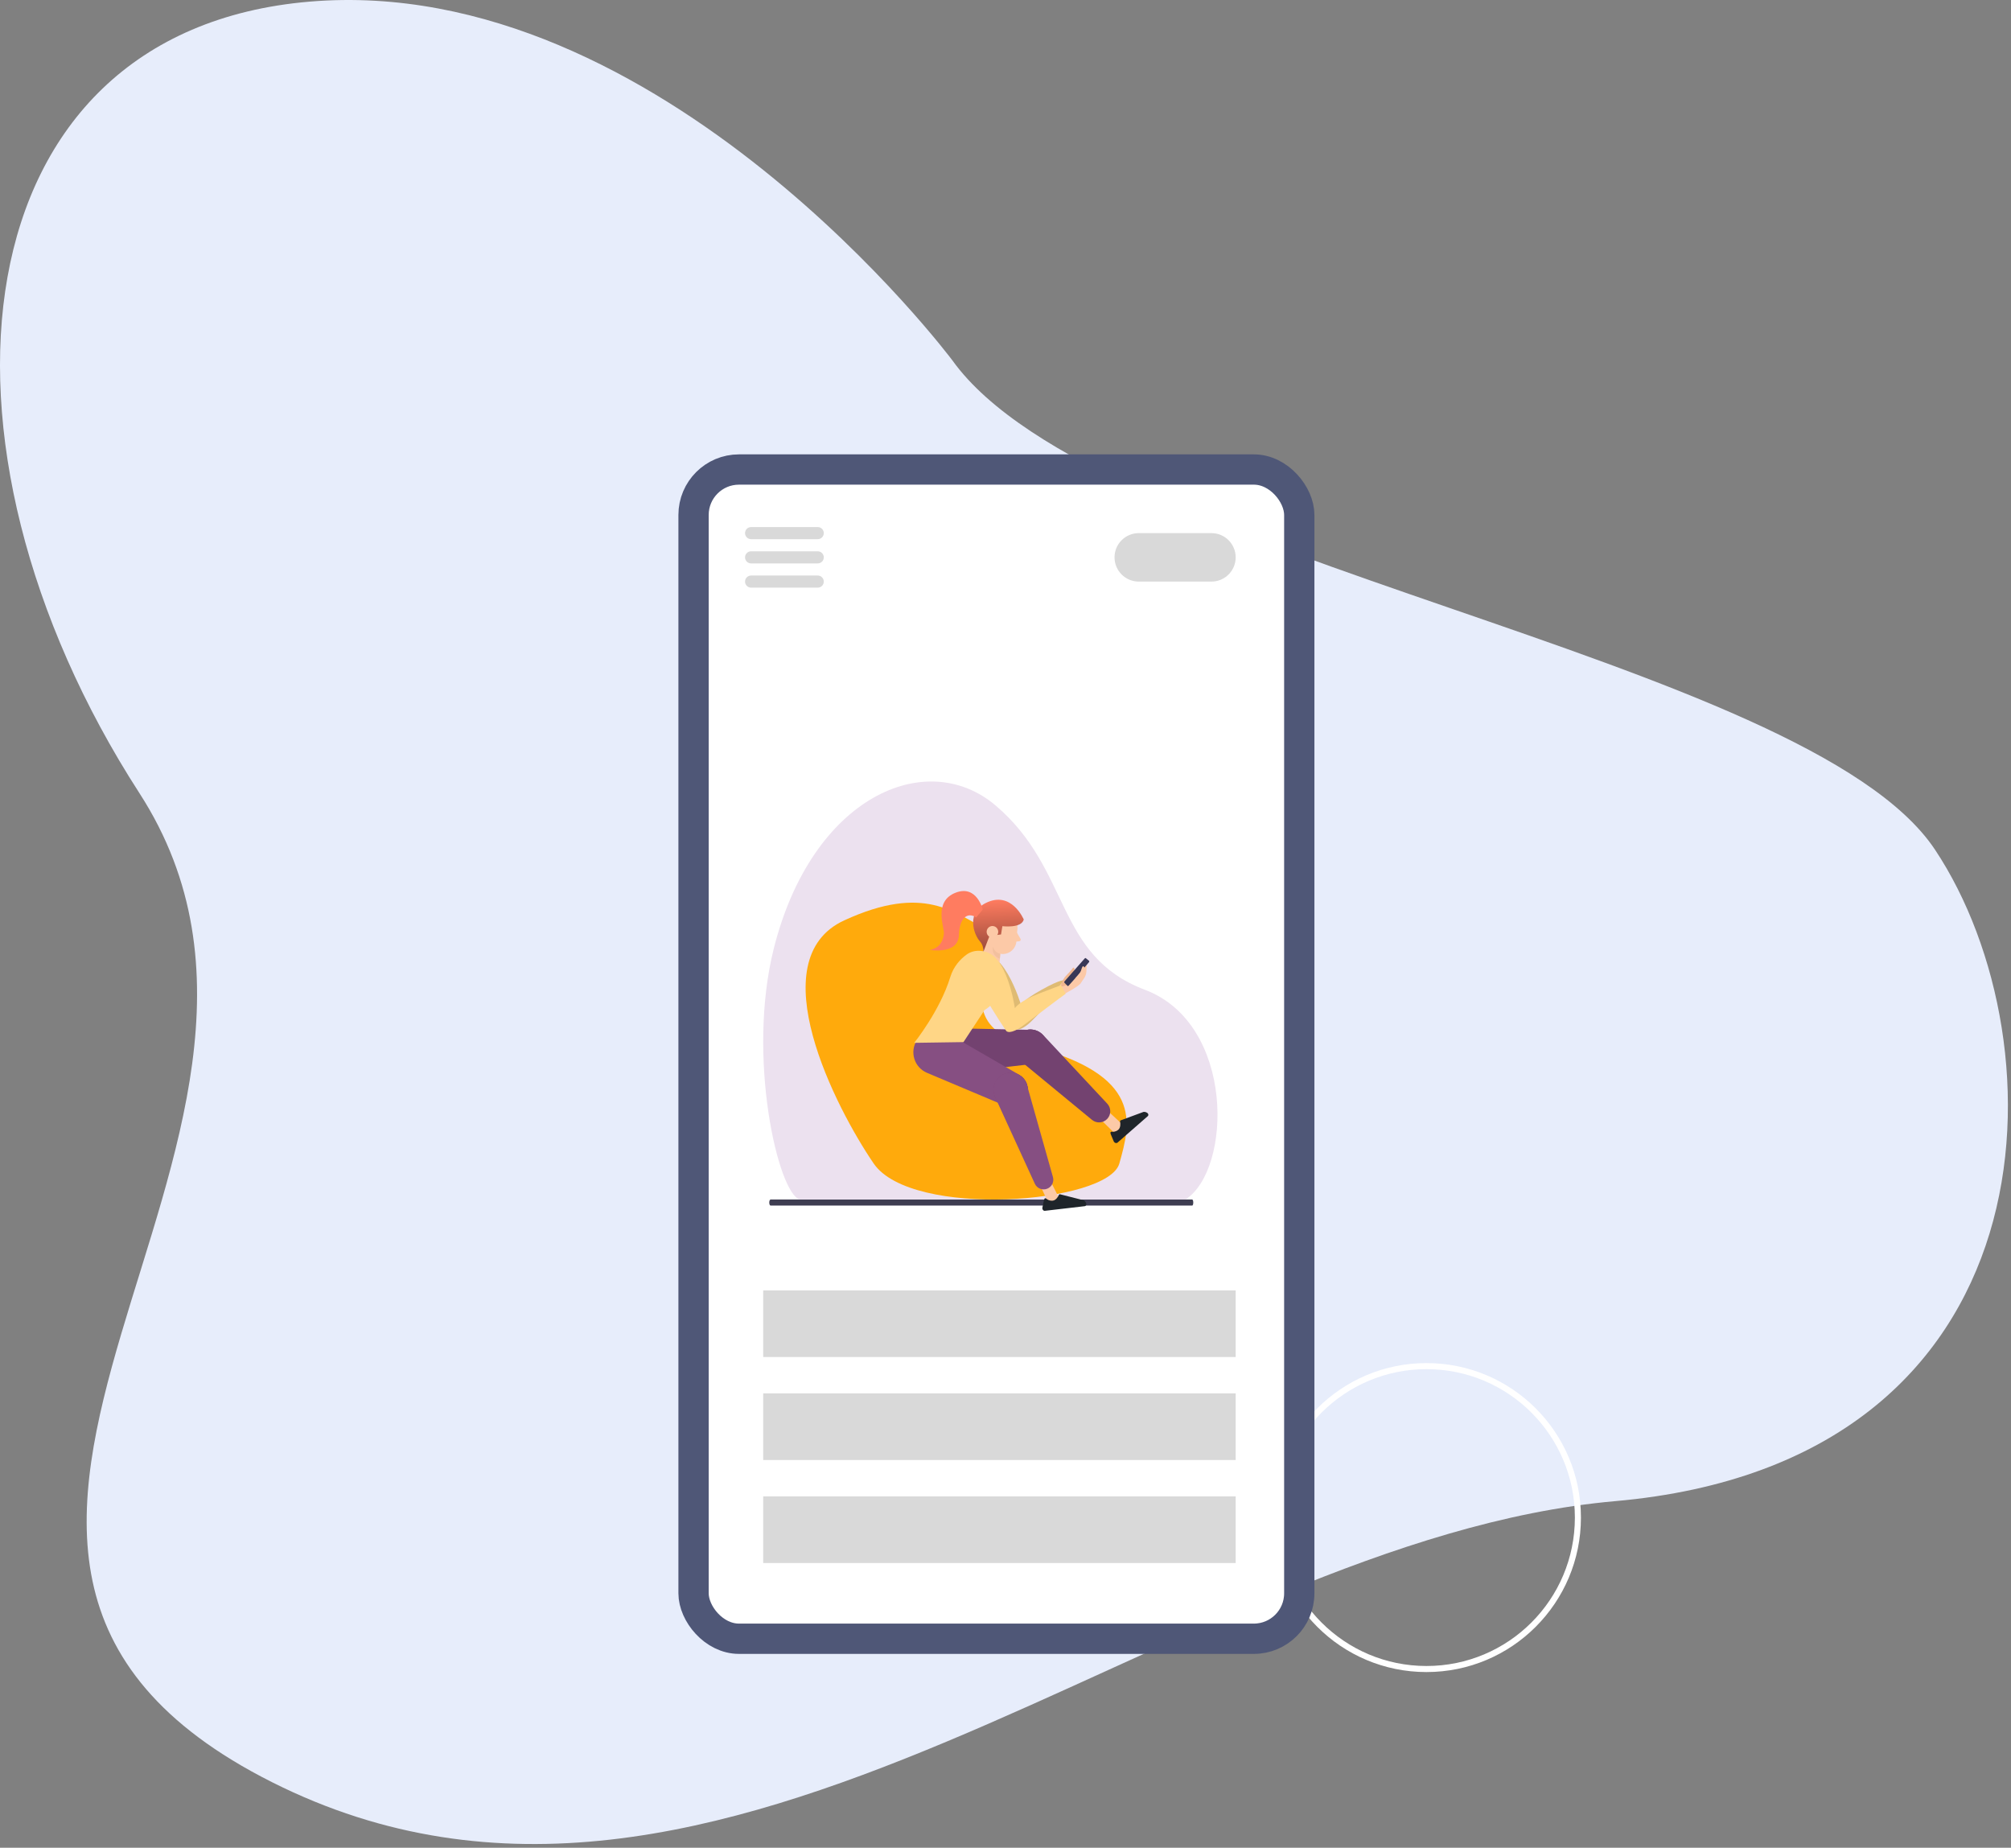 <svg width="332" height="305" viewBox="0 0 332 305" fill="none" xmlns="http://www.w3.org/2000/svg">
<rect x="0" y="0" width="332" height="305" fill="#808080" stroke="none"/>
<path d="M157.238 59.495C157.238 59.495 109.277 -4.641 51.122 0.268C-7.032 5.177 -14.38 73.035 23.019 130.922C60.419 188.808 -29.69 256.659 44.904 294.175C119.499 331.693 193.462 254.247 266.64 247.789C339.816 241.332 340.718 172.225 319.457 140.256C298.194 108.29 181.105 92.747 157.238 59.495Z" fill="#E7EDFB"/>
<circle cx="235.5" cy="250.5" r="25" stroke="white"/>
<rect x="114.5" y="77.5" width="100" height="193" rx="7.5" fill="white" stroke="#4F5777" stroke-width="5"/>
<rect x="126" y="213" width="78" height="11" fill="#D9D9D9"/>
<rect x="126" y="230" width="78" height="11" fill="#D9D9D9"/>
<rect x="126" y="247" width="78" height="11" fill="#D9D9D9"/>
<path d="M197 198.5C197 198.224 196.92 198 196.821 198H127.217C127.097 198 127 198.224 127 198.5C127 198.776 127.097 199 127.217 199H196.821C196.92 199 197 198.776 197 198.5Z" fill="#3E3D51"/>
<path d="M123 88C123 87.448 123.448 87 124 87H135C135.552 87 136 87.448 136 88V88C136 88.552 135.552 89 135 89H124C123.448 89 123 88.552 123 88V88Z" fill="#D9D9D9"/>
<path d="M123 92C123 91.448 123.448 91 124 91H135C135.552 91 136 91.448 136 92V92C136 92.552 135.552 93 135 93H124C123.448 93 123 92.552 123 92V92Z" fill="#D9D9D9"/>
<path d="M123 96C123 95.448 123.448 95 124 95H135C135.552 95 136 95.448 136 96V96C136 96.552 135.552 97 135 97H124C123.448 97 123 96.552 123 96V96Z" fill="#D9D9D9"/>
<path d="M195.709 198C203.412 193.042 203.915 169.006 189.019 163.38C174.122 157.754 176.882 143.557 164.35 132.945C152.926 123.272 134.028 131.471 127.733 156.628C123.245 174.566 128.482 197.069 132.056 198C166.81 198 195.709 198 195.709 198Z" fill="#ECE1EF"/>
<path d="M184.795 192.052C182.932 198.679 150.479 201.188 144.236 192.052C137.994 182.916 125.316 158.393 139.378 151.921C152.626 145.823 157.588 150.775 162.653 153.273C167.718 155.771 154.296 168.595 169.896 172.581C188.902 177.437 186.666 185.395 184.805 192.015L184.795 192.052Z" fill="#FFAA0C"/>
<path d="M181.601 184.675L184.588 187.633L185.533 185.824L182.734 183.226L181.601 184.675Z" fill="#FCC9A7"/>
<path d="M183.332 187.055C183.296 186.916 183.39 186.791 183.526 186.809C183.789 186.846 184.204 186.829 184.612 186.491C185.036 186.141 184.983 185.402 184.921 185.168C184.887 185.046 184.95 184.927 185.065 184.915L188.788 183.537C189.012 183.509 189.248 183.581 189.444 183.731C189.627 183.873 189.636 184.153 189.46 184.263L184.468 188.63C184.276 188.749 184.009 188.663 183.884 188.436L183.405 187.292C183.395 187.273 183.386 187.252 183.381 187.233L183.332 187.055Z" fill="#1F252A"/>
<path d="M171.66 195.513L173.432 199.326L174.947 197.958L173.227 194.549L171.66 195.513Z" fill="#FCC9A7"/>
<path d="M172.411 197.927C172.46 197.792 172.608 197.742 172.71 197.834C172.905 198.014 173.257 198.235 173.785 198.188C174.332 198.14 174.708 197.502 174.789 197.274C174.831 197.155 174.951 197.092 175.052 197.147L178.9 198.123C179.1 198.228 179.254 198.42 179.33 198.656C179.4 198.877 179.249 199.112 179.042 199.103L172.453 199.869C172.228 199.857 172.056 199.635 172.082 199.377L172.337 198.163C172.339 198.142 172.344 198.12 172.35 198.101L172.411 197.927Z" fill="#1F252A"/>
<path d="M156.843 177.207C154.68 177.458 152.757 175.826 152.654 173.651V173.651C152.55 171.477 154.309 169.669 156.486 169.713L170.098 169.991C171.587 170.022 172.798 171.2 172.869 172.687V172.687C172.939 174.174 171.846 175.462 170.367 175.634L156.843 177.207Z" fill="#734270"/>
<circle cx="170.07" cy="172.764" r="2.817" transform="rotate(-92.73 170.07 172.764)" fill="#734270"/>
<path d="M168.311 174.992C167.04 173.945 166.916 172.043 168.04 170.84V170.84C169.169 169.632 171.084 169.632 172.212 170.84L182.798 182.175C183.459 182.883 183.459 183.981 182.798 184.689V184.689C182.134 185.399 181.032 185.471 180.282 184.853L168.311 174.992Z" fill="#734270"/>
<circle cx="170.105" cy="172.757" r="2.817" transform="rotate(-46.944 170.105 172.757)" fill="#734270"/>
<path d="M159.807 174.999C159.531 175.358 159.181 175.653 158.776 175.868C158.371 176.083 157.919 176.214 157.446 176.254C156.973 176.293 156.488 176.24 156.019 176.097C155.55 175.955 155.106 175.726 154.712 175.423C154.319 175.121 153.983 174.75 153.725 174.334C153.467 173.917 153.291 173.462 153.207 172.995C153.123 172.527 153.134 172.057 153.238 171.61C153.342 171.163 153.537 170.749 153.812 170.391L156.81 172.695L159.807 174.999Z" fill="#864F82"/>
<path d="M153.041 177.087C150.94 176.202 150.14 173.639 151.365 171.715V171.715C152.425 170.052 154.606 169.519 156.314 170.505L168.289 177.426C169.585 178.175 170.068 179.805 169.391 181.139V181.139C168.722 182.456 167.149 183.032 165.787 182.459L153.041 177.087Z" fill="#864F82"/>
<circle cx="166.863" cy="179.894" r="2.817" transform="rotate(-63.071 166.863 179.894)" fill="#7D1D61"/>
<path d="M164.27 181.059C163.587 179.568 164.315 177.811 165.852 177.24V177.24C167.396 176.667 169.101 177.532 169.548 179.117L173.834 194.295C174.055 195.079 173.652 195.904 172.897 196.21V196.21C172.105 196.532 171.199 196.173 170.843 195.396L164.27 181.059Z" fill="#864F82"/>
<circle cx="166.842" cy="179.878" r="2.817" transform="rotate(-20.369 166.842 179.878)" fill="#864F82"/>
<path d="M170.286 168.563C169.724 169.131 168.367 170.262 167.704 169.816C167.704 169.816 158.069 159.492 160.647 157.872C165.368 154.905 168.565 165.894 168.565 165.894C168.565 165.894 168.689 165.198 171.983 163.364C175.278 161.531 175.706 161.831 175.706 161.831L175.816 162.926C175.816 162.926 174.865 163.943 170.286 168.563Z" fill="#DFBB73"/>
<path d="M163.744 160.37C163.344 160.342 162.933 160.147 162.627 159.964C162.326 159.784 162.156 159.445 162.18 159.093L162.676 152.675L165.483 152.878L164.998 159.216C164.944 159.941 164.387 160.415 163.744 160.37Z" fill="#FCC9A7"/>
<path d="M165.133 157.434L164.083 155.716C164.083 155.716 163.247 157.542 165.07 158.245L165.133 157.434Z" fill="#F2C09E"/>
<path d="M167.97 153.055C167.833 154.966 166.171 156.406 164.26 156.266C162.348 156.13 160.908 154.468 161.048 152.556C161.184 150.644 162.846 149.205 164.758 149.344C166.67 149.481 168.106 151.143 167.97 153.055Z" fill="#FCC9A7"/>
<path d="M165.38 157.47C164.474 157.404 163.789 156.616 163.854 155.706L164.026 153.336L167.969 153.051L167.802 155.373C167.712 156.622 166.629 157.56 165.38 157.47Z" fill="#FCC9A7"/>
<path d="M167.812 153.822L168.489 154.989C168.583 155.179 168.426 155.391 168.207 155.374L167.32 155.478L167.812 153.822Z" fill="#FCC9A7"/>
<path d="M164.504 154.343L165.259 154.245L165.487 152.878C165.487 152.878 168.621 153.279 169.016 151.784C169.016 151.784 166.983 146.92 162.73 149.06C159.576 150.647 160.671 154.145 161.795 155.41C162.17 155.832 162.364 156.392 162.343 156.955C162.339 157.023 162.336 157.095 162.329 157.17L163.459 154.226L164.504 154.343Z" fill="url(#paint0_linear_35_1225)"/>
<path d="M163.428 152.949C163.901 152.719 164.473 152.916 164.704 153.392C164.935 153.865 164.737 154.437 164.261 154.668C163.788 154.898 163.216 154.701 162.985 154.225C162.755 153.749 162.952 153.18 163.428 152.949Z" fill="#FCC9A7"/>
<path d="M162.243 150.13C162.243 150.13 161.269 146.036 157.818 147.333C154.015 148.764 155.937 153.139 155.831 154.122C155.709 155.273 155.167 156.492 153.522 156.796C153.522 156.796 158.2 157.614 158.306 154.361C158.396 151.624 159.635 150.453 161.157 151.433L162.243 150.13Z" fill="#FF7C60"/>
<path d="M163.583 157.611C162.37 156.711 160.713 156.734 159.562 157.579C158.589 158.29 157.437 159.471 156.88 161.292C155.171 166.865 150.925 172.137 150.925 172.137L159.062 172.015L162.538 166.736C162.538 166.736 163.415 166.203 164.237 165.317C165.388 164.077 165.373 163.82 165.215 162.041L164.577 158.779C164.58 158.781 164.36 158.186 163.583 157.611Z" fill="#FFD686"/>
<path d="M174.973 162.668C175.565 161.664 176.564 161.684 177.101 161.55C177.194 161.527 177.277 161.497 177.335 161.465C177.555 161.345 177.906 161.012 178.112 160.721C178.517 160.153 178.689 159.963 178.689 159.963L179.429 159.221C179.429 159.221 179.381 159.44 179.354 160.339C179.327 161.238 178.72 161.754 178.44 162.273C178.16 162.792 175.582 164.138 175.582 164.138C175.582 164.138 175.323 163.901 174.943 163.693C174.946 163.69 174.97 162.672 174.973 162.668Z" fill="#FCC9A7"/>
<path d="M168.874 169.316C168.236 169.798 166.732 170.725 166.139 170.19C166.139 170.19 158.069 158.601 160.852 157.364C165.947 155.098 167.549 166.43 167.549 166.43C167.549 166.43 168.121 165.309 171.642 163.962L175.164 162.615L175.934 164.034C175.934 164.034 174.062 165.394 168.874 169.316Z" fill="#FFD686"/>
<path d="M176.729 161.655C176.45 162.088 176.736 161.99 176.551 162.469C176.528 162.373 176.092 162.581 175.819 162.703C174.549 163.266 175.553 161.613 175.771 161.326C175.99 161.04 176.887 160.171 177.071 159.85C177.255 159.529 177.514 159.855 177.357 160.395C177.205 160.915 176.56 160.986 176.729 161.655Z" fill="#F1B78F"/>
<path d="M179.768 158.844C179.276 159.427 177.52 161.498 176.419 162.702C176.359 162.767 176.281 162.782 176.236 162.736L175.731 162.215C175.68 162.161 175.694 162.047 175.762 161.97L179.079 158.204C179.135 158.141 179.209 158.122 179.256 158.16L179.788 158.596C179.847 158.644 179.837 158.762 179.768 158.844Z" fill="#383856"/>
<path d="M178.952 160.494C178.952 160.494 179.143 159.802 178.961 159.587C178.779 159.373 178.685 159.485 178.475 160.173C178.265 160.861 177.516 161.459 177.516 161.459C177.516 161.459 178.58 161.31 178.952 160.494Z" fill="#FCC9A7"/>
<path d="M184 92C184 89.791 185.791 88 188 88H200C202.209 88 204 89.791 204 92V92C204 94.209 202.209 96 200 96H188C185.791 96 184 94.209 184 92V92Z" fill="#D9D9D9"/>
<defs>
<linearGradient id="paint0_linear_35_1225" x1="164.665" y1="148.519" x2="165.075" y2="157.038" gradientUnits="userSpaceOnUse">
<stop stop-color="#FF7C60"/>
<stop offset="1" stop-color="#994A3A"/>
</linearGradient>
</defs>
</svg>
